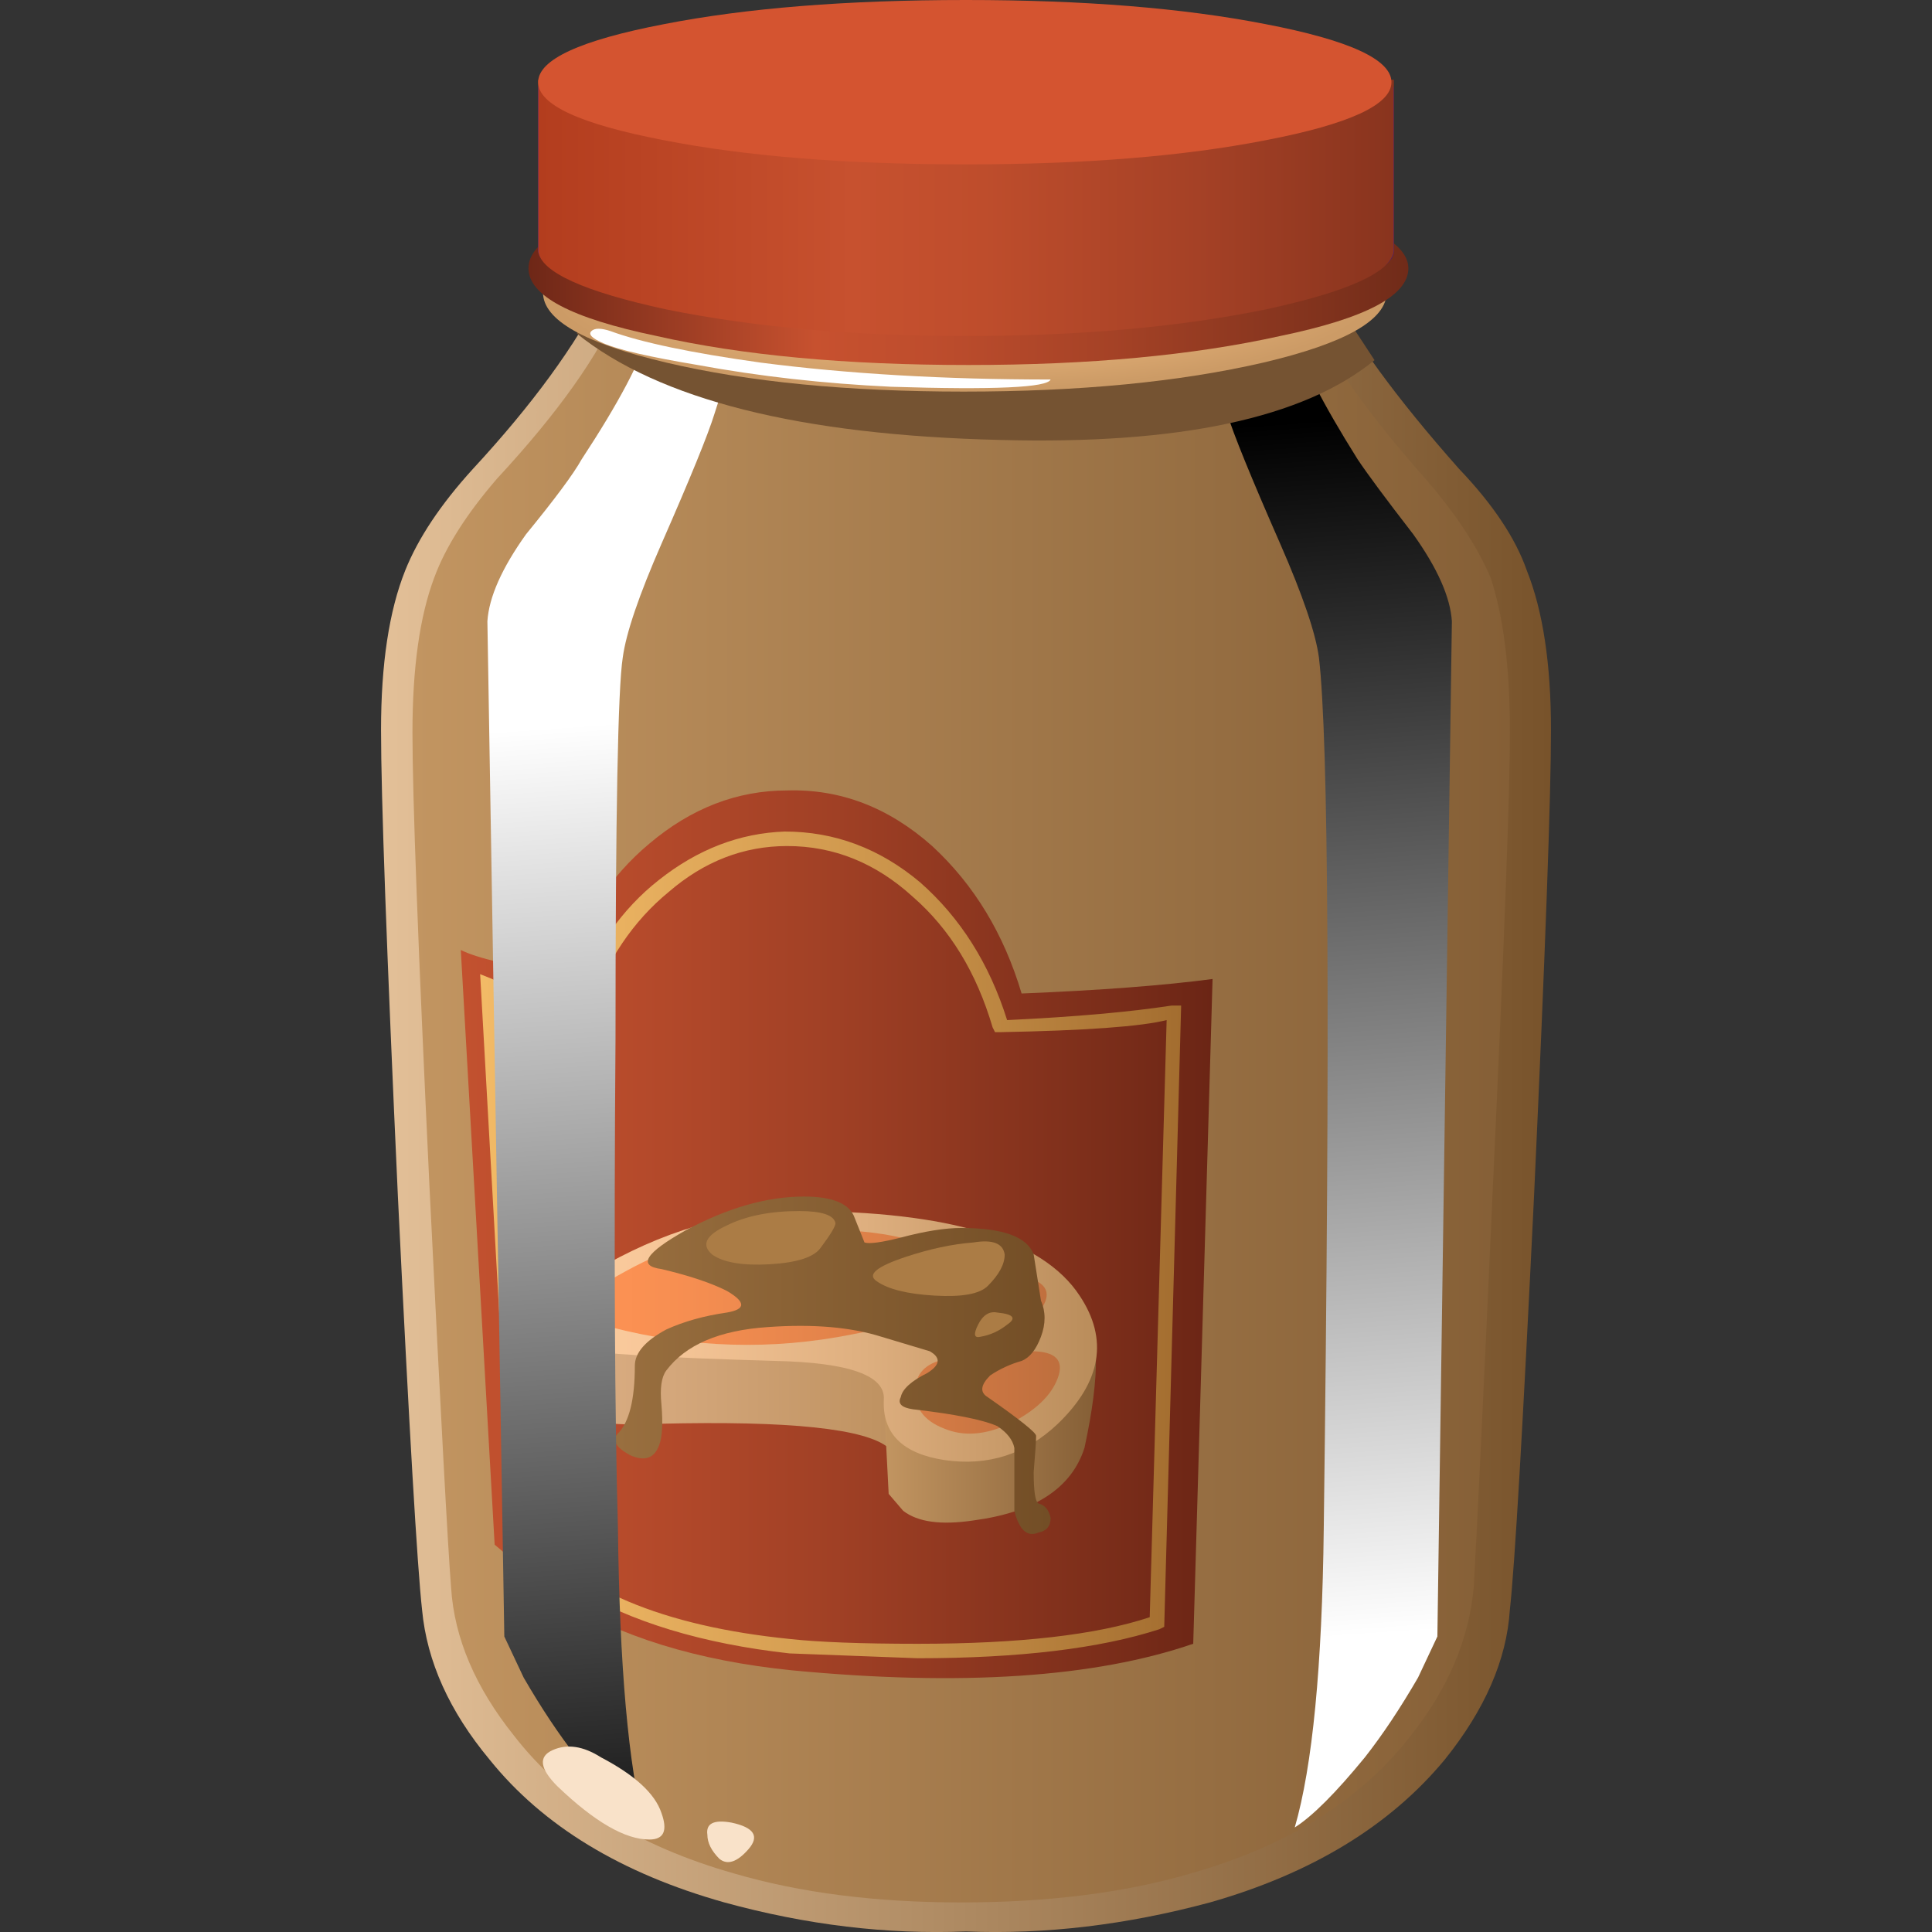 <?xml version="1.0" encoding="UTF-8" standalone="no"?>
<!-- Generator: Adobe Illustrator 15.1.0, SVG Export Plug-In . SVG Version: 6.00 Build 0)  -->

<svg
   xmlns:dc="http://purl.org/dc/elements/1.1/"
   xmlns:cc="http://creativecommons.org/ns#"
   xmlns:rdf="http://www.w3.org/1999/02/22-rdf-syntax-ns#"
   xmlns:svg="http://www.w3.org/2000/svg"
   xmlns="http://www.w3.org/2000/svg"
   xmlns:xlink="http://www.w3.org/1999/xlink"
   xmlns:sodipodi="http://sodipodi.sourceforge.net/DTD/sodipodi-0.dtd"
   xmlns:inkscape="http://www.inkscape.org/namespaces/inkscape"
   version="1.1"
   id="flash0.ai"
   x="0px"
   y="0px"
   width="256"
   height="256"
   viewBox="0 0 256 256"
   xml:space="preserve"
   sodipodi:docname="wavy_gravy.svg"
   inkscape:version="0.92.4 (5da689c313, 2019-01-14)"
   inkscape:export-xdpi="10.5"
   inkscape:export-ydpi="10.5"><rect x="0" y="0" width="256" height="256" fill="#333333" stroke="none"/><title
   id="title1006">Gravy</title><defs
   id="defs197"><linearGradient
     inkscape:collect="always"
     xlink:href="#SVGID_1_"
     id="linearGradient1039"
     gradientUnits="userSpaceOnUse"
     gradientTransform="matrix(0.07,-0.998,0.998,0.07,15753.899,548.523)"
     x1="-545.989"
     y1="-15752.041"
     x2="-520.828"
     y2="-15752.041" /><linearGradient
     inkscape:collect="always"
     xlink:href="#SVGID_2_"
     id="linearGradient1041"
     gradientUnits="userSpaceOnUse"
     x1="4.215"
     y1="-27.435"
     x2="2.465"
     y2="-2.335" /></defs><sodipodi:namedview
   pagecolor="#ffffff"
   bordercolor="#666666"
   borderopacity="1"
   objecttolerance="10"
   gridtolerance="10"
   guidetolerance="10"
   inkscape:pageopacity="0"
   inkscape:pageshadow="2"
   inkscape:window-width="1920"
   inkscape:window-height="1025"
   id="namedview195"
   showgrid="false"
   inkscape:zoom="0.71170083"
   inkscape:cx="-56.820214"
   inkscape:cy="168.5737"
   inkscape:window-x="-8"
   inkscape:window-y="-8"
   inkscape:window-maximized="1"
   inkscape:current-layer="flash0.ai"
   fit-margin-top="0"
   fit-margin-left="0"
   fit-margin-right="0"
   fit-margin-bottom="0" />
<symbol
   id="flash0.ai_x5F_8_x2F_Layer_7_copy_x2F__x3C_Path_x3E__x5F_10"
   viewBox="0 -31.45 5.3 31.45"
   transform="translate(0,216.037)">
	<g
   id="Layer_1_2_">
		
			<linearGradient
   id="SVGID_1_"
   gradientUnits="userSpaceOnUse"
   x1="-545.989"
   y1="-15752.041"
   x2="-520.828"
   y2="-15752.041"
   gradientTransform="matrix(0.07,-0.998,0.998,0.07,15753.899,548.523)">
			<stop
   offset="0"
   style="stop-color:#FFFFFF"
   id="stop2" />
			<stop
   offset="1"
   style="stop-color:#000000"
   id="stop4" />
		</linearGradient>
		<path
   style="clip-rule:evenodd;fill:url(#linearGradient1039);fill-rule:evenodd"
   d="M 3.35,-0.5 5.3,0 C 5.3,-0.233 5.1,-0.967 4.7,-2.2 4.567,-2.633 4.2,-3.533 3.6,-4.9 3.133,-5.967 2.867,-6.75 2.8,-7.25 c -0.1,-0.633 -0.15,-3.267 -0.15,-7.9 -0.033,-4.367 -0.017,-7.733 0.05,-10.1 0.033,-2.867 0.216,-4.933 0.55,-6.2 -0.333,0.233 -0.8,0.717 -1.4,1.45 -0.367,0.467 -0.733,1.017 -1.1,1.65 L 0.35,-27.5 0,-6.5 c 0.033,0.5 0.3,1.1 0.8,1.8 0.6,0.733 0.983,1.25 1.15,1.55 0.767,1.167 1.233,2.05 1.4,2.65 z"
   id="path7"
   inkscape:connector-curvature="0" />
	</g>
</symbol>
<symbol
   id="flash0.ai_x5F_8_x2F_Layer_7_copy_x2F__x3C_Path_x3E__x5F_2"
   viewBox="0.028 -1.179 9.522 1.229"
   transform="translate(0,216.037)">
	<g
   id="Layer_1_5_">
		<path
   style="clip-rule:evenodd;fill:#ffffff;fill-rule:evenodd"
   d="m 0.45,0 c 0.633,-0.233 1.667,-0.45 3.1,-0.65 1.8,-0.233 3.8,-0.35 6,-0.35 -0.066,-0.167 -1.167,-0.217 -3.3,-0.15 -1.4,0.066 -2.733,0.217 -4,0.45 -1,0.167 -1.65,0.317 -1.95,0.45 -0.233,0.1 -0.317,0.183 -0.25,0.25 0.067,0.067 0.2,0.067 0.4,0 z"
   id="path11"
   inkscape:connector-curvature="0" />
	</g>
</symbol>
<symbol
   id="flash0.ai_x5F_8_x2F_Layer_7_copy_x2F__x3C_Path_x3E__x5F_8"
   viewBox="0 -3.112 16.5 3.112"
   transform="translate(0,216.037)">
	<g
   id="Layer_1_4_">
		<path
   style="clip-rule:evenodd;fill:#755332;fill-rule:evenodd"
   d="M 15.55,0 16.5,-1.45 C 15.033,-2.65 12.45,-3.2 8.75,-3.1 4.617,-3 1.7,-2.267 0,-0.9 L 0.55,0 8.05,-0.4 Z"
   id="path15"
   inkscape:connector-curvature="0" />
	</g>
</symbol>
<symbol
   id="flash0.ai_x5F_8_x2F_Layer_7_copy_x2F__x3C_Path_x3E__x5F_9"
   viewBox="0 -31.45 5.25 31.45"
   transform="translate(0,216.037)">
	<g
   id="Layer_1_3_">
		<linearGradient
   id="SVGID_2_"
   gradientUnits="userSpaceOnUse"
   x1="4.215"
   y1="-27.435"
   x2="2.465"
   y2="-2.335">
			<stop
   offset="0"
   style="stop-color:#FFFFFF"
   id="stop19" />
			<stop
   offset="1"
   style="stop-color:#000000"
   id="stop21" />
		</linearGradient>
		<path
   style="clip-rule:evenodd;fill:url(#linearGradient1041);fill-rule:evenodd"
   d="M 1.95,-0.5 C 2.117,-1.1 2.567,-1.983 3.3,-3.15 3.5,-3.45 3.883,-3.967 4.45,-4.7 4.95,-5.4 5.217,-6 5.25,-6.5 l -0.3,-21 -0.4,-0.85 C 4.183,-28.983 3.817,-29.533 3.45,-30 2.85,-30.733 2.367,-31.217 2,-31.45 c 0.367,1.267 0.567,3.333 0.6,6.2 0.133,10.3 0.1,16.3 -0.1,18 C 2.433,-6.75 2.167,-5.967 1.7,-4.9 1.1,-3.533 0.733,-2.633 0.6,-2.2 0.2,-0.967 0,-0.233 0,0 Z"
   id="path24"
   inkscape:connector-curvature="0" />
	</g>
</symbol>
<linearGradient
   id="SVGID_3_"
   gradientUnits="userSpaceOnUse"
   x1="0"
   y1="22.981"
   x2="24.175"
   y2="22.981">
	<stop
   offset="0"
   style="stop-color:#E3C098"
   id="stop28" />
	<stop
   offset="1"
   style="stop-color:#78532B"
   id="stop30" />
</linearGradient>

<linearGradient
   id="SVGID_4_"
   gradientUnits="userSpaceOnUse"
   x1="0.65"
   y1="22.824"
   x2="23.35"
   y2="22.824">
	<stop
   offset="0"
   style="stop-color:#C29561"
   id="stop35" />
	<stop
   offset="1"
   style="stop-color:#855F36"
   id="stop37" />
</linearGradient>

<linearGradient
   id="SVGID_5_"
   gradientUnits="userSpaceOnUse"
   x1="1.688"
   y1="25.53"
   x2="17.212"
   y2="25.53">
	<stop
   offset="0"
   style="stop-color:#C2512F"
   id="stop42" />
	<stop
   offset="0.188"
   style="stop-color:#B94C2C"
   id="stop44" />
	<stop
   offset="0.498"
   style="stop-color:#A04025"
   id="stop46" />
	<stop
   offset="0.886"
   style="stop-color:#782C19"
   id="stop48" />
	<stop
   offset="1"
   style="stop-color:#6B2515"
   id="stop50" />
</linearGradient>

<linearGradient
   id="SVGID_6_"
   gradientUnits="userSpaceOnUse"
   x1="3.4"
   y1="28.008"
   x2="11.3"
   y2="28.008">
	<stop
   offset="0"
   style="stop-color:#DBAE84"
   id="stop55" />
	<stop
   offset="0.329"
   style="stop-color:#D4A77B"
   id="stop57" />
	<stop
   offset="0.867"
   style="stop-color:#C09362"
   id="stop59" />
	<stop
   offset="1"
   style="stop-color:#BA8D5B"
   id="stop61" />
</linearGradient>

<linearGradient
   id="SVGID_7_"
   gradientUnits="userSpaceOnUse"
   x1="10.425"
   y1="29.23"
   x2="14.775"
   y2="29.23">
	<stop
   offset="0"
   style="stop-color:#C29561"
   id="stop66" />
	<stop
   offset="1"
   style="stop-color:#855F36"
   id="stop68" />
</linearGradient>

<linearGradient
   id="SVGID_8_"
   gradientUnits="userSpaceOnUse"
   x1="3.362"
   y1="27.643"
   x2="14.737"
   y2="27.643">
	<stop
   offset="0"
   style="stop-color:#FFCEA1"
   id="stop73" />
	<stop
   offset="0.22"
   style="stop-color:#F6C698"
   id="stop75" />
	<stop
   offset="0.584"
   style="stop-color:#DEAF7F"
   id="stop77" />
	<stop
   offset="1"
   style="stop-color:#BA8D5B"
   id="stop79" />
</linearGradient>

<linearGradient
   id="SVGID_9_"
   gradientUnits="userSpaceOnUse"
   x1="4"
   y1="26.621"
   x2="14.6"
   y2="26.621">
	<stop
   offset="0"
   style="stop-color:#FF9354"
   id="stop84" />
	<stop
   offset="0.224"
   style="stop-color:#F68E51"
   id="stop86" />
	<stop
   offset="0.588"
   style="stop-color:#DD8048"
   id="stop88" />
	<stop
   offset="1"
   style="stop-color:#BA6C3C"
   id="stop90" />
</linearGradient>

<linearGradient
   id="SVGID_10_"
   gradientUnits="userSpaceOnUse"
   x1="4"
   y1="28.803"
   x2="14.6"
   y2="28.803">
	<stop
   offset="0"
   style="stop-color:#FF9354"
   id="stop95" />
	<stop
   offset="0.224"
   style="stop-color:#F68E51"
   id="stop97" />
	<stop
   offset="0.588"
   style="stop-color:#DD8048"
   id="stop99" />
	<stop
   offset="1"
   style="stop-color:#BA6C3C"
   id="stop101" />
</linearGradient>

<linearGradient
   id="SVGID_11_"
   gradientUnits="userSpaceOnUse"
   x1="4"
   y1="26.938"
   x2="14.6"
   y2="26.938">
	<stop
   offset="0"
   style="stop-color:#FF9354"
   id="stop106" />
	<stop
   offset="0.224"
   style="stop-color:#F68E51"
   id="stop108" />
	<stop
   offset="0.588"
   style="stop-color:#DD8048"
   id="stop110" />
	<stop
   offset="1"
   style="stop-color:#BA6C3C"
   id="stop112" />
</linearGradient>

<linearGradient
   id="SVGID_12_"
   gradientUnits="userSpaceOnUse"
   x1="2.05"
   y1="25.75"
   x2="16.55"
   y2="25.75">
	<stop
   offset="0"
   style="stop-color:#F2BA66"
   id="stop117" />
	<stop
   offset="0.2"
   style="stop-color:#E9B160"
   id="stop119" />
	<stop
   offset="0.533"
   style="stop-color:#D0994E"
   id="stop121" />
	<stop
   offset="0.953"
   style="stop-color:#A87233"
   id="stop123" />
	<stop
   offset="1"
   style="stop-color:#A36D2F"
   id="stop125" />
</linearGradient>

<linearGradient
   id="SVGID_13_"
   gradientUnits="userSpaceOnUse"
   x1="4.875"
   y1="28.24"
   x2="13.825"
   y2="28.24">
	<stop
   offset="0"
   style="stop-color:#996F3F"
   id="stop130" />
	<stop
   offset="1"
   style="stop-color:#734E26"
   id="stop132" />
</linearGradient>







<radialGradient
   id="SVGID_14_"
   cx="12.05"
   cy="6.05"
   r="8.55"
   gradientTransform="matrix(1,0,0,-0.233,0,7.456)"
   gradientUnits="userSpaceOnUse">
	<stop
   offset="0"
   style="stop-color:#FFC98C"
   id="stop149" />
	<stop
   offset="1"
   style="stop-color:#CC9B66"
   id="stop151" />
</radialGradient>

<linearGradient
   id="SVGID_15_"
   gradientUnits="userSpaceOnUse"
   x1="3.05"
   y1="5.55"
   x2="21.25"
   y2="5.55">
	<stop
   offset="0"
   style="stop-color:#6E2717"
   id="stop156" />
	<stop
   offset="0.326"
   style="stop-color:#C7512F"
   id="stop158" />
	<stop
   offset="0.455"
   style="stop-color:#BE4D2D"
   id="stop160" />
	<stop
   offset="0.663"
   style="stop-color:#A54226"
   id="stop162" />
	<stop
   offset="0.925"
   style="stop-color:#7D311C"
   id="stop164" />
	<stop
   offset="1"
   style="stop-color:#702B19"
   id="stop166" />
</linearGradient>


<linearGradient
   id="SVGID_16_"
   gradientUnits="userSpaceOnUse"
   x1="3.25"
   y1="4.3"
   x2="20.925"
   y2="4.3">
	<stop
   offset="0"
   style="stop-color:#B33D1E"
   id="stop173" />
	<stop
   offset="0.369"
   style="stop-color:#C7512F"
   id="stop175" />
	<stop
   offset="0.522"
   style="stop-color:#BE4D2C"
   id="stop177" />
	<stop
   offset="0.772"
   style="stop-color:#A54126"
   id="stop179" />
	<stop
   offset="1"
   style="stop-color:#89341E"
   id="stop181" />
</linearGradient>




<g
   id="g1033"
   transform="matrix(6.406,0,0,6.406,50.489,-1.8001515e-7)"><path
     id="path33"
     d="m 22.3,9.7 c 0.7,0.733 1.167,1.433 1.4,2.1 0.333,0.833 0.5,1.934 0.5,3.3 0,1.366 -0.117,4.583 -0.351,9.65 -0.233,4.8 -0.399,7.65 -0.5,8.55 -0.066,1.033 -0.517,2.066 -1.35,3.101 -1.133,1.366 -2.75,2.35 -4.85,2.949 -1.733,0.467 -3.417,0.667 -5.05,0.601 -1.633,0.066 -3.3,-0.134 -5,-0.601 -2.133,-0.6 -3.75,-1.583 -4.85,-2.949 -0.833,-1 -1.3,-2.034 -1.4,-3.101 -0.1,-0.899 -0.267,-3.75 -0.5,-8.55 C 0.117,19.683 0,16.467 0,15.1 0,13.733 0.167,12.633 0.5,11.8 0.767,11.133 1.233,10.433 1.9,9.7 3.133,8.367 4.033,7.133 4.6,6 L 12.1,6.4 19.6,6 c 0.5,1 1.4,2.233 2.7,3.7 z"
     style="clip-rule:evenodd;fill:url(#SVGID_3_);fill-rule:evenodd"
     inkscape:connector-curvature="0" /><path
     id="path40"
     d="m 21.6,9.9 c 0.634,0.733 1.084,1.417 1.351,2.05 0.267,0.8 0.399,1.867 0.399,3.2 0,1.233 -0.116,4.35 -0.35,9.35 -0.2,4.434 -0.333,7.217 -0.4,8.35 -0.1,1.067 -0.533,2.084 -1.3,3.051 -1.033,1.333 -2.55,2.283 -4.55,2.85 -1.367,0.4 -2.95,0.6 -4.75,0.6 -1.767,0 -3.333,-0.199 -4.7,-0.6 -2,-0.566 -3.517,-1.517 -4.55,-2.85 -0.8,-1 -1.233,-2.017 -1.3,-3.051 C 1.383,32.017 1.233,29.233 1,24.5 0.767,19.6 0.65,16.483 0.65,15.15 0.65,13.817 0.8,12.75 1.1,11.95 1.333,11.317 1.767,10.633 2.4,9.9 3.667,8.533 4.517,7.334 4.95,6.3 L 12,6.7 19.1,6.3 c 0.4,0.967 1.233,2.167 2.5,3.6 z"
     style="clip-rule:evenodd;fill:url(#SVGID_4_);fill-rule:evenodd"
     inkscape:connector-curvature="0" /><path
     id="path53"
     d="m 13.25,20.55 c 1.633,-0.066 2.95,-0.167 3.95,-0.3 L 16.8,34 c -2.033,0.7 -4.8,0.884 -8.3,0.55 -1.967,-0.2 -3.583,-0.7 -4.85,-1.5 l -1.3,-1.1 -0.7,-12.3 c 0.333,0.167 1.033,0.333 2.1,0.5 0.4,-1.133 1,-2.033 1.8,-2.7 0.867,-0.733 1.817,-1.1 2.85,-1.1 1.1,-0.033 2.1,0.35 3,1.15 0.867,0.8 1.483,1.817 1.85,3.05 z"
     style="clip-rule:evenodd;fill:url(#SVGID_5_);fill-rule:evenodd"
     inkscape:connector-curvature="0" /><path
     id="path64"
     d="m 7.55,25.9 3.75,2.5 c -0.033,1.5 -0.3,2.017 -0.8,1.55 -0.467,-0.4 -2.05,-0.566 -4.75,-0.5 -1.233,0.066 -2,-0.101 -2.3,-0.5 L 3.4,27.45 c 1.767,-1 3.15,-1.516 4.15,-1.55 z"
     style="clip-rule:evenodd;fill:url(#SVGID_6_);fill-rule:evenodd"
     inkscape:connector-curvature="0" /><path
     id="path71"
     d="m 10.4,28.95 c 0.6,-0.4 1.217,-0.783 1.85,-1.15 1.267,-0.733 2.017,-0.983 2.25,-0.75 0.367,0.4 0.383,1.367 0.05,2.9 -0.267,0.833 -1.033,1.333 -2.3,1.5 -0.667,0.1 -1.15,0.033 -1.45,-0.2 L 10.5,30.9 Z"
     style="clip-rule:evenodd;fill:url(#SVGID_7_);fill-rule:evenodd"
     inkscape:connector-curvature="0" /><path
     id="path82"
     d="m 8.65,25.05 c 3.1,0 5.033,0.584 5.8,1.75 0.6,0.9 0.45,1.783 -0.45,2.65 -0.667,0.633 -1.45,0.883 -2.35,0.75 C 10.783,30.066 10.367,29.65 10.4,28.95 10.433,28.45 9.683,28.183 8.15,28.15 5.817,28.083 4.45,28 4.05,27.9 2.917,27.667 3.033,27.134 4.4,26.3 5.8,25.467 7.217,25.05 8.65,25.05 Z"
     style="clip-rule:evenodd;fill:url(#SVGID_8_);fill-rule:evenodd"
     inkscape:connector-curvature="0" /><path
     id="path93"
     d="m 7.9,25.45 c 2,-0.101 3.283,0.1 3.85,0.6 0.267,0.233 0.183,0.517 -0.25,0.851 -0.433,0.333 -1.017,0.566 -1.75,0.699 -1.667,0.334 -3.333,0.284 -5,-0.149 -0.8,-0.233 -0.7,-0.617 0.3,-1.15 0.967,-0.534 1.917,-0.818 2.85,-0.851 z"
     style="clip-rule:evenodd;fill:url(#SVGID_9_);fill-rule:evenodd"
     inkscape:connector-curvature="0" /><path
     id="path104"
     d="m 13.45,27.95 c 0.5,0 0.683,0.184 0.55,0.55 -0.133,0.366 -0.467,0.684 -1,0.95 -0.5,0.233 -0.95,0.267 -1.35,0.1 -0.433,-0.166 -0.633,-0.45 -0.6,-0.85 0.034,-0.334 0.267,-0.533 0.7,-0.601 0.033,-0.033 0.6,-0.082 1.7,-0.149 z"
     style="clip-rule:evenodd;fill:url(#SVGID_10_);fill-rule:evenodd"
     inkscape:connector-curvature="0" /><path
     id="path115"
     d="m 13.45,26.45 c 0.367,0.133 0.417,0.366 0.15,0.7 -0.267,0.3 -0.65,0.383 -1.15,0.25 -0.467,-0.134 -0.5,-0.351 -0.1,-0.65 0.433,-0.3 0.8,-0.4 1.1,-0.3 z"
     style="clip-rule:evenodd;fill:url(#SVGID_11_);fill-rule:evenodd"
     inkscape:connector-curvature="0" /><path
     id="path128"
     d="m 8.35,17.2 c 1.033,0 1.967,0.35 2.8,1.05 0.833,0.733 1.434,1.683 1.8,2.85 1.4,-0.066 2.533,-0.167 3.4,-0.3 h 0.2 L 16.2,33.65 16.1,33.7 c -1.233,0.399 -2.9,0.6 -5,0.6 L 8.45,34.2 C 6.65,34 5.167,33.55 4,32.85 3.2,32.151 2.783,31.784 2.75,31.75 L 2.7,31.7 2.05,20.15 2.3,20.25 c 0.3,0.167 0.867,0.317 1.7,0.45 0.4,-1.067 0.983,-1.9 1.75,-2.5 0.8,-0.633 1.667,-0.967 2.6,-1 z m -2.4,1.25 C 5.217,19.05 4.666,19.867 4.3,20.9 L 4.25,21 H 4.1 C 3.3,20.867 2.733,20.733 2.4,20.6 l 0.6,11 c 1,1.267 2.817,2.034 5.45,2.301 0.6,0.066 1.483,0.1 2.65,0.1 2.1,0 3.7,-0.184 4.8,-0.55 L 16.25,21.1 c -0.533,0.134 -1.683,0.217 -3.45,0.25 h -0.1 l -0.05,-0.1 C 12.317,20.117 11.767,19.217 11,18.55 10.233,17.85 9.367,17.5 8.4,17.5 c -0.9,0 -1.717,0.317 -2.45,0.95 z"
     style="clip-rule:evenodd;fill:url(#SVGID_12_);fill-rule:evenodd"
     inkscape:connector-curvature="0" /><path
     id="path135"
     d="m 13.5,25.95 c 0.033,0.2 0.083,0.517 0.15,0.95 0.1,0.233 0.1,0.483 0,0.75 -0.1,0.267 -0.233,0.433 -0.4,0.5 -0.233,0.066 -0.45,0.166 -0.65,0.3 -0.2,0.2 -0.217,0.35 -0.05,0.45 0.667,0.466 1,0.733 1,0.8 0,0.1 -0.017,0.35 -0.05,0.75 0,0.399 0.033,0.616 0.1,0.649 0.133,0.034 0.217,0.134 0.25,0.301 0,0.166 -0.083,0.267 -0.25,0.3 -0.233,0.1 -0.4,-0.05 -0.5,-0.45 v -1.3 C 13.067,29.783 12.95,29.634 12.75,29.5 12.45,29.366 11.867,29.25 11,29.15 10.767,29.116 10.683,29.033 10.75,28.9 c 0.033,-0.167 0.217,-0.334 0.55,-0.5 0.267,-0.167 0.284,-0.317 0.05,-0.45 l -1,-0.3 C 9.717,27.45 8.933,27.383 8,27.45 c -1,0.066 -1.7,0.366 -2.1,0.899 -0.1,0.134 -0.133,0.367 -0.1,0.7 0.034,0.4 0.017,0.684 -0.05,0.851 -0.1,0.267 -0.3,0.333 -0.6,0.199 -0.3,-0.166 -0.383,-0.316 -0.25,-0.449 0.233,-0.233 0.35,-0.7 0.35,-1.4 0,-0.267 0.217,-0.517 0.65,-0.75 0.367,-0.167 0.783,-0.283 1.25,-0.35 0.4,-0.067 0.4,-0.217 0,-0.45 C 6.817,26.533 6.367,26.384 5.8,26.25 5.3,26.184 5.467,25.917 6.3,25.45 c 0.867,-0.467 1.684,-0.7 2.45,-0.7 0.6,0 0.95,0.15 1.05,0.45 l 0.2,0.5 c 0.1,0.033 0.35,0 0.75,-0.101 0.5,-0.133 0.917,-0.199 1.25,-0.199 0.867,0 1.367,0.183 1.5,0.55 z"
     style="clip-rule:evenodd;fill:url(#SVGID_13_);fill-rule:evenodd"
     inkscape:connector-curvature="0" /><path
     id="path137"
     d="m 8.65,25.05 c 0.467,0 0.717,0.084 0.75,0.25 0,0.066 -0.1,0.233 -0.3,0.5 -0.133,0.2 -0.483,0.316 -1.05,0.35 -0.566,0.033 -0.966,-0.034 -1.2,-0.2 -0.233,-0.2 -0.133,-0.4 0.3,-0.601 0.4,-0.199 0.9,-0.299 1.5,-0.299 z"
     style="clip-rule:evenodd;fill:#ab7c45;fill-rule:evenodd"
     inkscape:connector-curvature="0" /><path
     id="path139"
     d="m 12.25,25.7 c 0.4,-0.066 0.617,0.017 0.65,0.25 0,0.2 -0.117,0.416 -0.35,0.649 -0.167,0.167 -0.533,0.233 -1.1,0.2 -0.567,-0.033 -0.967,-0.133 -1.2,-0.3 -0.2,-0.134 0,-0.3 0.6,-0.5 0.5,-0.166 0.967,-0.266 1.4,-0.299 z"
     style="clip-rule:evenodd;fill:#ab7c45;fill-rule:evenodd"
     inkscape:connector-curvature="0" /><path
     id="path141"
     d="m 12.75,27.15 c 0.333,0.033 0.4,0.116 0.2,0.25 -0.167,0.133 -0.35,0.216 -0.55,0.25 -0.133,0.033 -0.15,-0.051 -0.05,-0.25 0.1,-0.2 0.233,-0.284 0.4,-0.25 z"
     style="clip-rule:evenodd;fill:#ab7c45;fill-rule:evenodd"
     inkscape:connector-curvature="0" /><use
     id="use143"
     style="overflow:visible;opacity:0.578;enable-background:new"
     transform="matrix(1,0,0,-1,2.2,222.387)"
     y="-31.45"
     height="31.45"
     width="5.3"
     xlink:href="#flash0.ai_x5F_8_x2F_Layer_7_copy_x2F__x3C_Path_x3E__x5F_10"
     x="0" /><use
     id="use145"
     style="overflow:visible;opacity:0.211;enable-background:new"
     transform="matrix(1,0,0,-1,16.9,222.387)"
     y="-31.45"
     height="31.45"
     width="5.25"
     xlink:href="#flash0.ai_x5F_8_x2F_Layer_7_copy_x2F__x3C_Path_x3E__x5F_9"
     x="0" /><use
     id="use147"
     style="overflow:visible;opacity:0.672;enable-background:new"
     transform="matrix(1,0,0,-1,4.05,222.037)"
     y="-3.112"
     height="3.112"
     width="16.5"
     xlink:href="#flash0.ai_x5F_8_x2F_Layer_7_copy_x2F__x3C_Path_x3E__x5F_8"
     x="0" /><path
     id="path154"
     d="m 20.8,6.05 c 0,0.567 -0.85,1.05 -2.55,1.45 -1.733,0.4 -3.8,0.6 -6.2,0.6 C 9.65,8.1 7.6,7.9 5.9,7.5 4.2,7.1 3.35,6.617 3.35,6.05 3.35,5.483 4.2,5 5.9,4.6 7.6,4.2 9.65,4 12.05,4 c 2.434,0 4.5,0.2 6.2,0.6 1.7,0.4 2.55,0.883 2.55,1.45 z"
     style="clip-rule:evenodd;fill:url(#SVGID_14_);fill-rule:evenodd"
     inkscape:connector-curvature="0" /><path
     id="path169"
     d="m 21.25,5.55 c 0,0.567 -0.883,1.034 -2.65,1.4 -1.8,0.4 -3.95,0.6 -6.45,0.6 C 9.617,7.55 7.467,7.35 5.7,6.95 3.933,6.583 3.05,6.117 3.05,5.55 c 0,-0.566 0.883,-1.033 2.65,-1.4 1.767,-0.4 3.917,-0.6 6.45,-0.6 2.5,0 4.65,0.2 6.45,0.6 1.767,0.4 2.65,0.867 2.65,1.4 z"
     style="clip-rule:evenodd;fill:url(#SVGID_15_);fill-rule:evenodd"
     inkscape:connector-curvature="0" /><path
     id="path171"
     d="M 20.95,1.8 V 5.2 C 20.916,5.6 20.033,5.95 18.3,6.25 16.567,6.517 14.5,6.65 12.1,6.65 9.7,6.65 7.633,6.517 5.9,6.25 4.2,5.95 3.317,5.6 3.25,5.2 V 1.8 Z"
     style="clip-rule:evenodd;fill:#0304d6;fill-rule:evenodd"
     inkscape:connector-curvature="0" /><path
     id="path184"
     d="M 20.95,5.2 C 20.883,5.633 20,6.033 18.3,6.4 16.5,6.767 14.433,6.95 12.1,6.95 9.767,6.95 7.7,6.766 5.9,6.4 4.2,6.033 3.317,5.633 3.25,5.2 V 1.65 h 17.7 z"
     style="clip-rule:evenodd;fill:url(#SVGID_16_);fill-rule:evenodd"
     inkscape:connector-curvature="0" /><path
     id="path186"
     d="m 20.9,1.7 c 0,0.466 -0.867,0.867 -2.6,1.2 C 16.6,3.233 14.533,3.4 12.1,3.4 9.633,3.4 7.55,3.233 5.85,2.9 4.117,2.567 3.25,2.167 3.25,1.7 3.25,1.233 4.117,0.833 5.85,0.5 7.55,0.167 9.633,0 12.1,0 c 2.433,0 4.5,0.167 6.2,0.5 1.733,0.333 2.6,0.733 2.6,1.2 z"
     style="clip-rule:evenodd;fill:#d45430;fill-rule:evenodd"
     inkscape:connector-curvature="0" /><use
     id="use188"
     style="overflow:visible;opacity:0.481;enable-background:new"
     transform="matrix(1,0,0,-1,4.3,222.887)"
     y="-1.179"
     x="0.028"
     height="1.229"
     width="9.522"
     xlink:href="#flash0.ai_x5F_8_x2F_Layer_7_copy_x2F__x3C_Path_x3E__x5F_2" /><path
     id="path190"
     d="m 4.55,36.35 c 0.7,0.367 1.117,0.75 1.25,1.15 0.133,0.366 0.05,0.55 -0.25,0.55 -0.5,0 -1.133,-0.366 -1.9,-1.1 -0.367,-0.367 -0.4,-0.617 -0.1,-0.75 0.3,-0.134 0.633,-0.084 1,0.15 z"
     style="clip-rule:evenodd;fill:#f9e2c9;fill-rule:evenodd"
     inkscape:connector-curvature="0" /><path
     id="path192"
     d="M 7.25,37.7 C 7.717,37.8 7.833,37.983 7.6,38.25 7.367,38.517 7.166,38.583 7,38.45 6.833,38.283 6.75,38.116 6.75,37.95 6.717,37.717 6.883,37.634 7.25,37.7 Z"
     style="clip-rule:evenodd;fill:#f9e2c9;fill-rule:evenodd"
     inkscape:connector-curvature="0" /></g>
</svg>